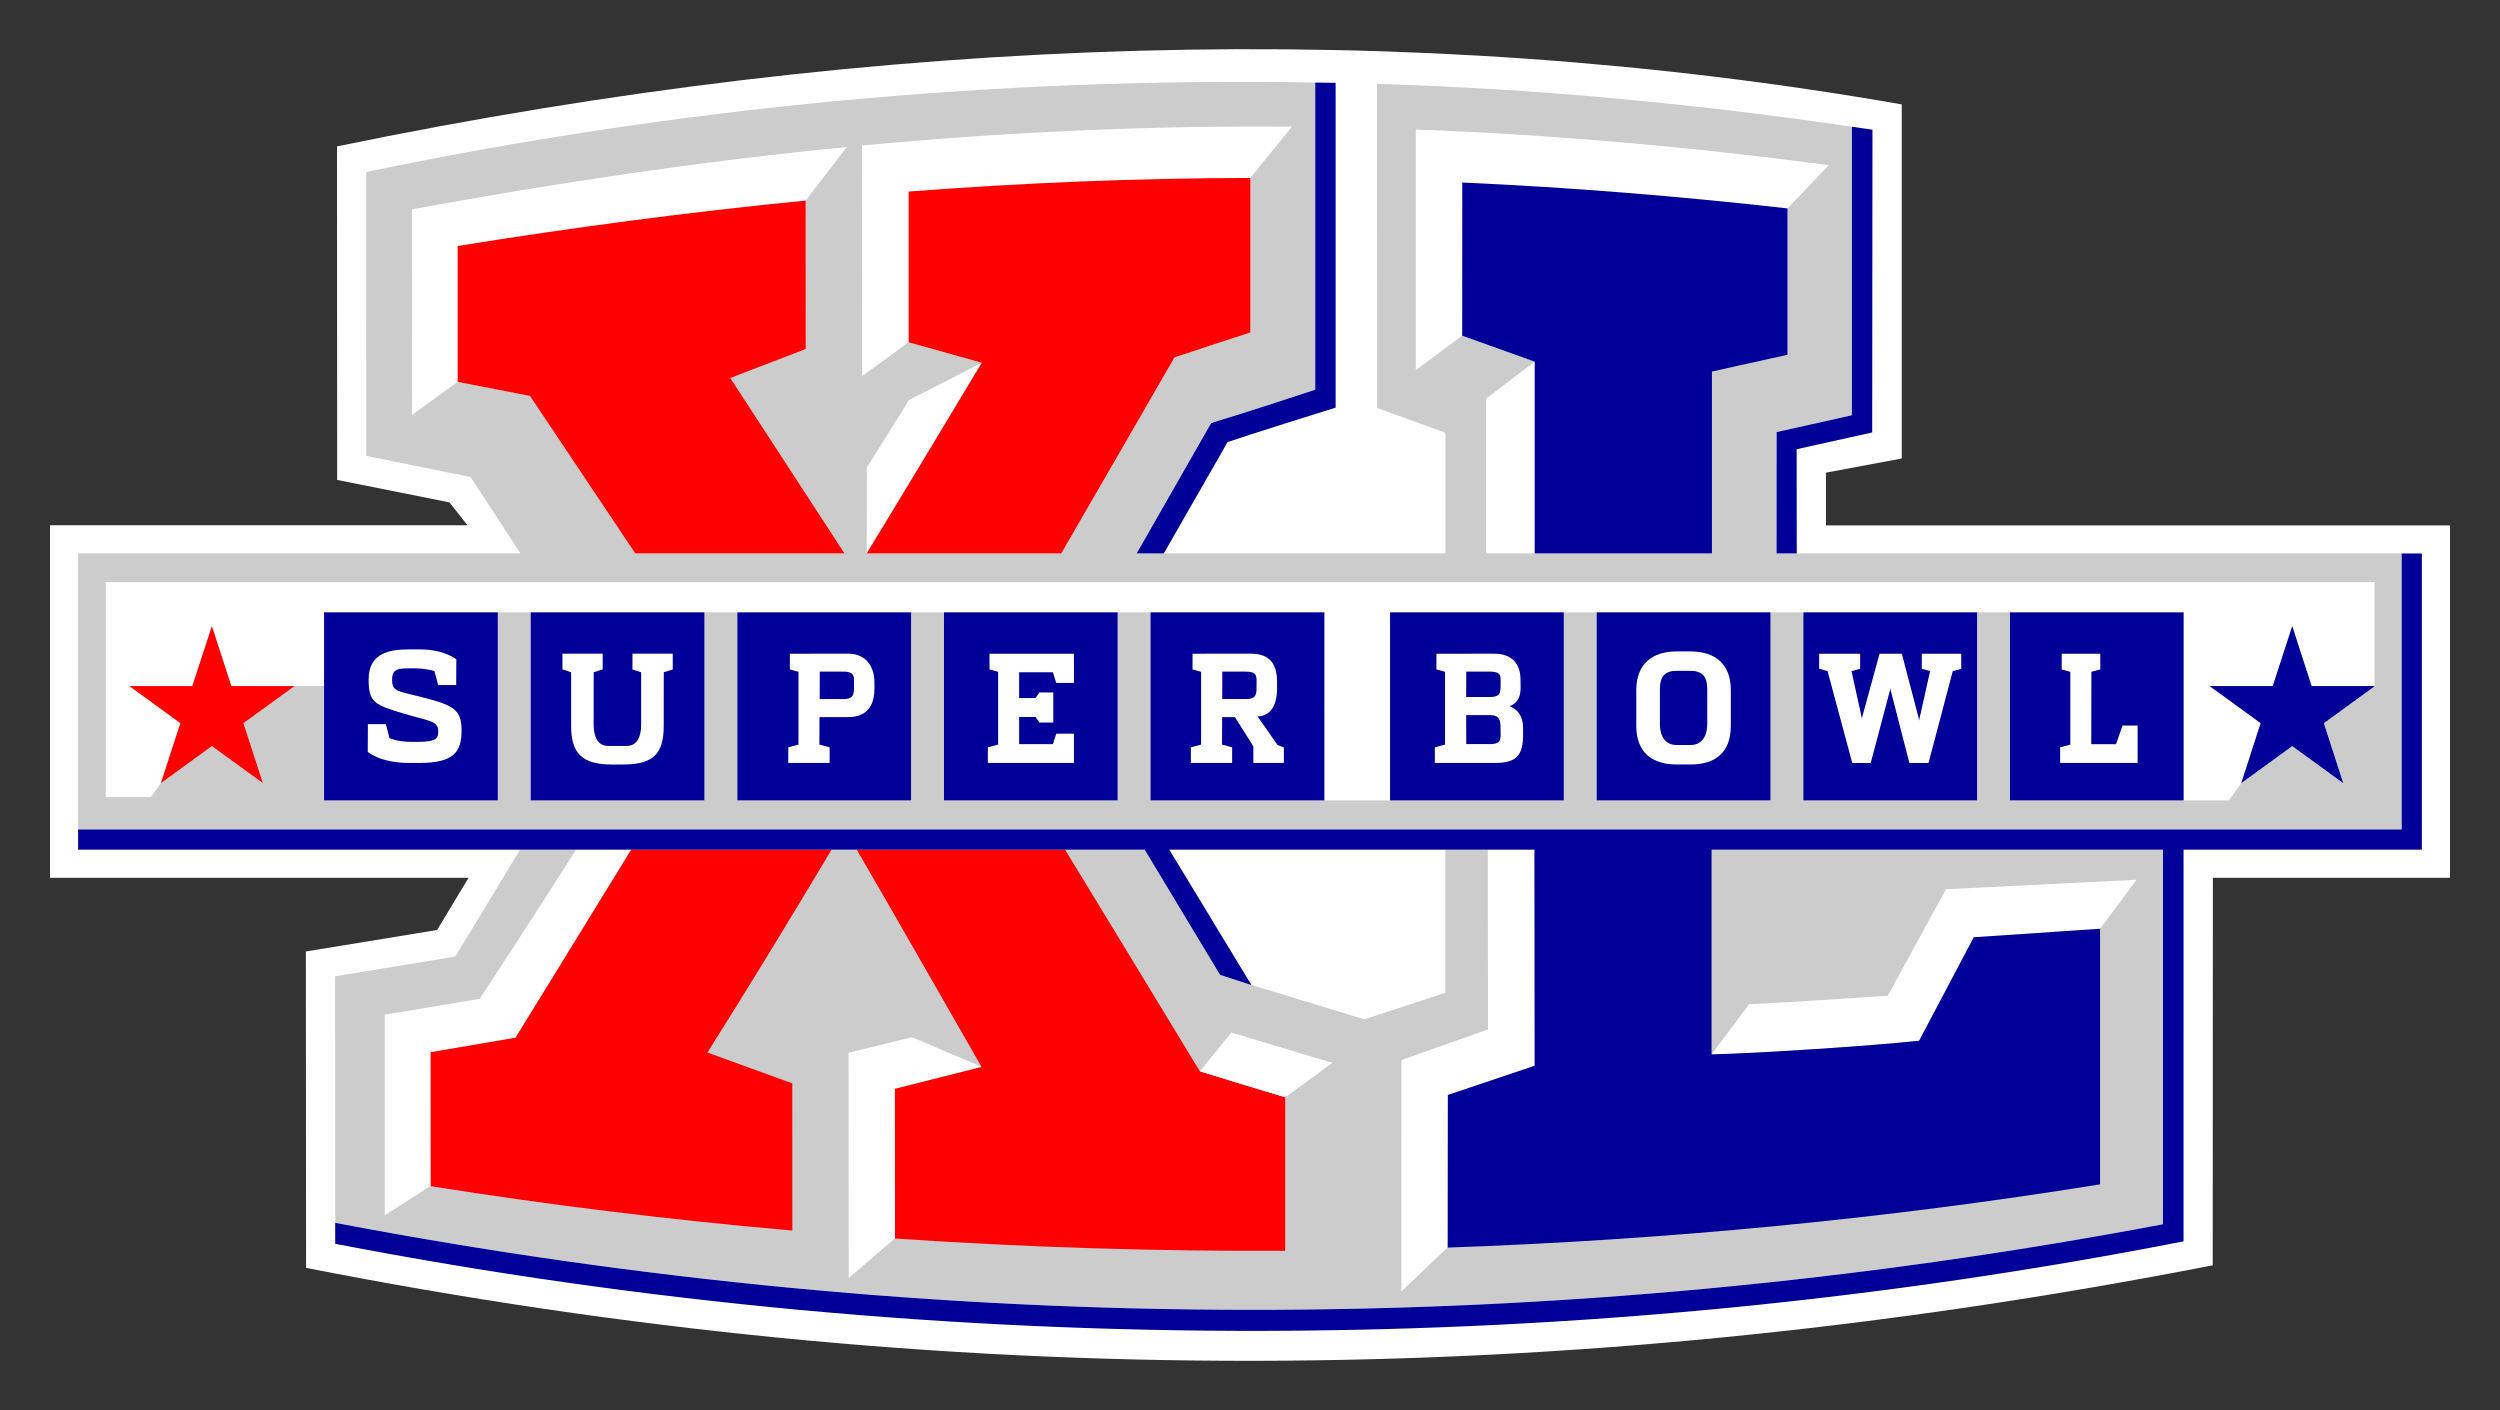 <?xml version="1.0" encoding="iso-8859-1"?>
<!-- Generator: Adobe Illustrator 14.0.0, SVG Export Plug-In . SVG Version: 6.00 Build 43363)  -->
<!DOCTYPE svg PUBLIC "-//W3C//DTD SVG 1.1//EN" "http://www.w3.org/Graphics/SVG/1.1/DTD/svg11.dtd">
<svg version="1.1" id="Layer_1" xmlns="http://www.w3.org/2000/svg" xmlns:xlink="http://www.w3.org/1999/xlink" x="0px" y="0px"
	 width="250px" height="141px" viewBox="0 0 250 141" style="enable-background:new 0 0 250 141;" xml:space="preserve">
<rect x="0" y="0" width="250" height="141" fill="#333333" stroke="none"/>
<g>
	<path style="fill:#FFFFFF;" d="M182.595,52.542v-5.276l7.579-1.417V10.441C140.921,1.814,88.286,3.355,33.701,14.64l0.015,33.356
		l11.226,2.241l1.809,2.29H5V87.78h41.854l-3.143,5.219l-13.127,2.149l0.024,31.639c63.445,12.474,125.849,12.396,190.664-0.257
		l0.015-38.75H245V52.542H182.595"/>
	<path style="fill:#CBD6DF;" d="M218.358,124.114c0-0.681,0-21.973,0.006-39.149h-0.006V124.114"/>
	<polyline style="fill:#CBD6DF;" points="18.027,72.315 16.082,78.322 18.035,72.318 18.027,72.315 	"/>
	<path style="fill:#CCCCCC;" d="M153.467,106.574l-8.681,2.922c0,0-0.007,10.161-0.015,15.235l-4.636,4.417l0.007-23.145l8.66-3.057
		l-0.02-17.982h-4.252v14.319l-8.102,2.651l-11.293-3.44l-8.211-13.53l-53.813,0.012c-0.455,0.772-11.56,18.795-11.56,18.795
		l-8.489,1.452c0,0,0.008,8.909,0.008,13.364l-4.597,2.942v-20.063l9.502-1.589c0,0,6.427-9.81,9.631-14.913H52
		c-3.307,5.517-6.483,10.698-6.483,10.698l-12.008,1.97c0,8.632,0.014,24.65,0.014,24.65c60.641,11.554,122.135,11.6,182.776,0.144
		V84.965h-62.852L153.467,106.574 M89.5,123.815c-1.543,1.352-3.087,2.678-4.63,3.999c-0.007-7.426-0.007-14.854-0.015-22.542
		l6.359-1.554l6.938,2.966l-8.661,2.199C89.492,113.86,89.5,118.838,89.5,123.815z M188.774,99.576l5.821-10.652l19.063-0.949
		l-3.65,4.901l-12.627,0.851l-5.468,10.344c-4.723,0.525-16.399,1.272-20.755,1.368l3.755-5.021
		C177.683,100.306,185.551,99.803,188.774,99.576z"/>
	<path style="fill:#CCCCCC;" d="M177.655,55.341c0-8.572,0.007-12.133,0.007-12.133l7.524-1.683V12.674
		c-15.749-2.316-31.596-3.805-47.481-4.287l0.013,32.409l6.827,2.477v12.068h-30.878c2.487-4.34,4.96-8.688,7.448-13.034
		c1.702-0.563,1.495-0.404,10.41-3.338c0-10.326,0-20.389,0-30.715C99.681,7.694,67.763,10.722,36.623,17.2
		c0.006,9.282,0.014,28.388,0.014,28.388L47.054,47.7l5,7.642H7.811v27.605H240.17V55.349v-0.007H177.655 M141.583,37.012V12.951
		c13.819,0.52,27.612,1.744,41.314,3.562l-4.146,4.329V35.48l-7.558,1.677v18.184h-17.712h-0.022h-4.85V39.86l4.857-3.694
		c-2.419-0.87-4.83-1.738-7.254-2.598L141.583,37.012z M129.188,12.665c-1.378,1.785-2.763,3.329-4.141,5.131
		c0,5.149-0.005,10.299-0.005,15.455c-2.528,0.813-5.058,1.647-7.592,2.492c-3.776,6.543-7.544,13.089-11.319,19.599H86.667
		l0.014-8.578l4.21-6.755l7.282-3.729l-7.31-2.049l-4.644,3.372c-0.008-7.766-0.008-15.279-0.014-23.05
		C100.494,13.201,114.844,12.546,129.188,12.665z M45.764,38.184l-4.56,3.307c-0.007-6.941-0.007-13.621-0.007-20.556
		c14.363-2.648,28.893-4.808,43.485-6.235l-4.112,5.357l0.007,14.85l-7.544,2.896l11.423,17.54H63.519L52.995,39.595L45.764,38.184z
		 M234.327,78.322l-5.104-3.713l-5.104,3.713l-1.234,1.718h-4.521h-17.368V61.236h-3.287V80.04h-17.374V61.236h-3.287V80.04h-17.381
		V61.236h-3.286V80.04h-17.375h-6.565h-17.389V61.236h-3.286V80.04H94.398V61.236h-3.287V80.04H73.736V61.236h-3.294V80.04H53.067
		V61.236h-3.286V80.04H32.407V68.605h-2.949l-5.112,3.713l1.95,6.004l-5.104-3.713l-5.109,3.713l-0.995,1.394h-4.52V58.212h226.881
		v10.393h0.043l-5.107,3.713L234.327,78.322z"/>
	<path style="fill:#FF0000;" d="M98.159,106.699l-8.667,2.185l0.008,14.969c12.985,0.879,26,1.282,39.02,1.229
		c0-5.119,0-10.236,0-15.35c-2.845-0.855-5.69-1.721-8.536-2.6c-4.492-7.401-8.983-14.807-13.476-22.167H85.675
		C89.085,90.826,98.159,106.699,98.159,106.699"/>
	<path style="fill:#FF0000;" d="M51.553,103.771l-8.489,1.452l0.008,13.364v0.033c11.986,1.905,24.049,3.378,36.162,4.438
		c0-4.908,0-9.813-0.006-14.721c-2.826-1.032-5.657-2.052-8.485-3.082c4.138-6.562,8.271-13.348,12.418-20.291H63.125
		C62.658,85.749,51.553,103.771,51.553,103.771"/>
	<path style="fill:#FF0000;" d="M86.667,55.341h19.463c3.775-6.509,7.543-13.055,11.319-19.599c2.535-0.844,5.064-1.678,7.592-2.492
		c0-5.156,0-10.306,0-15.455c-11.402,0.022-22.811,0.485-34.178,1.36c0,5.022,0,15.08,0,15.075l7.31,2.049
		C98.173,36.28,90.505,49.059,86.667,55.341"/>
	<path style="fill:#FF0000;" d="M73.033,37.802l7.544-2.896l-0.007-14.85c-11.667,1.141-23.282,2.694-34.806,4.542V38.19
		l7.231,1.405l10.524,15.746h20.937L73.033,37.802"/>
	<polyline style="fill:#FF0000;" points="29.458,68.605 23.139,68.605 21.19,62.606 19.227,68.605 12.93,68.605 18.035,72.318 
		16.082,78.322 21.19,74.609 26.295,78.322 24.345,72.318 29.458,68.605 	"/>
	<polyline style="fill:#005495;" points="133.563,40.765 133.508,40.78 133.563,40.765 	"/>
	<path style="fill:#000099;" d="M49.781,61.236H32.407v7.369V80.04h17.375V61.236 M41.956,76.296H40.97
		c-2.991,0-4.195-1.115-4.195-1.115l0.013-2.767h1.799l0.364,1.4c0,0,0.779,0.372,2.199,0.372h0.626c1.915,0,2.046-0.38,2.046-1.055
		c0-1.058-0.889-1.014-3.355-1.744c-3.073-0.902-3.603-1.167-3.603-3.459c0-2.737,2.294-2.989,4.106-2.989h0.996
		c2.511,0,3.668,1,3.668,1l-0.014,2.568h-1.797l-0.378-1.382c-0.208-0.119-1.2-0.292-1.834-0.292h-0.345
		c-1.364,0-2.053,0-2.053,1.095c0,1.315,0.448,1.108,3.514,1.929c2.652,0.712,3.431,1.165,3.431,3.181
		C46.158,75.142,45.441,76.296,41.956,76.296z"/>
	<path style="fill:#000099;" d="M70.442,61.236H53.067V80.04h17.375V61.236 M67.273,66.941l-0.895,0.284l-0.006,5.354
		c0,2.724-0.965,3.871-4.044,3.871h-1.15c-2.998,0-4.065-1.131-4.065-3.871v-5.354l-0.869-0.284v-1.571h4.023v1.571l-0.898,0.284
		l-0.004,5.219c0,1.168,0.366,2.147,1.451,2.147h1.844c1.095,0,1.454-0.979,1.454-2.147v-5.219l-0.869-0.284v-1.571h4.03V66.941z"/>
	<path style="fill:#000099;" d="M91.111,61.236H73.736V80.04h17.375V61.236 M84.814,71.71H83.12h-1.172l-0.007,2.748l1.021,0.273
		v1.564h-4.134v-1.564l1.02-0.273v-7.277l-0.861-0.239v-1.571l5.829-0.003c1.937,0,2.625,1.484,2.625,2.841l0.006,0.638
		C87.445,70.24,86.95,71.71,84.814,71.71z"/>
	<path style="fill:#000099;" d="M84.339,67.162h-2.364l-0.006,2.744h2.377c0.606,0,0.833-0.185,0.938-0.39
		c0.061-0.118,0.088-0.265,0.103-0.433c0.013-0.179,0.013-0.363,0.013-0.551c0-0.193,0.007-0.38,0-0.557
		c0-0.177-0.021-0.315-0.075-0.425C85.234,67.346,85.014,67.162,84.339,67.162"/>
	<path style="fill:#000099;" d="M111.765,61.236H94.398V80.04h17.367V61.236 M107.397,68.295h-1.771l-0.336-1.07h-3.376v2.581h1.64
		l0.392-0.562h1.385v3.007h-1.385l-0.386-0.549h-1.646v2.714h3.376l0.336-1.048h1.771v2.927h-8.612v-1.564l1.028-0.273v-7.277
		l-0.862-0.239v-1.571h8.447V68.295z"/>
	<path style="fill:#000099;" d="M125.544,69.517c0.06-0.118,0.089-0.265,0.103-0.433c0.008-0.179,0.008-0.363,0.008-0.551
		c0-0.193,0.012-0.38,0-0.557c0-0.177-0.022-0.315-0.07-0.425c-0.09-0.204-0.31-0.388-0.985-0.388h-2.369l-0.008,2.744h2.384
		C125.213,69.906,125.441,69.721,125.544,69.517"/>
	<path style="fill:#000099;" d="M115.051,80.04h17.389V61.236h-17.389V80.04 M119.088,74.731l1.02-0.273v-7.277l-0.854-0.239v-1.571
		l5.821-0.003c1.943,0,2.631,1.067,2.631,2.841v0.638c0,2.051-0.937,2.787-1.957,2.787l1.998,2.861l0.64,0.252v1.55h-3.053v-1.663
		l-1.838-2.923h-1.281l-0.013,2.748l1.012,0.273v1.564h-4.127V74.731z"/>
	<path style="fill:#000099;" d="M149.002,67.162h-2.377l-0.008,2.539h2.385c0.605,0,0.842-0.173,0.943-0.362
		c0.063-0.106,0.083-0.236,0.099-0.396c0.02-0.163,0.012-0.337,0.012-0.51c0-0.179,0.008-0.354,0.008-0.52
		c-0.008-0.159-0.035-0.289-0.075-0.392C149.899,67.335,149.67,67.162,149.002,67.162"/>
	<path style="fill:#000099;" d="M150.044,72.46c-0.016-0.184-0.035-0.348-0.104-0.489c-0.11-0.254-0.344-0.458-0.938-0.458h-2.385
		l0.008,2.896h2.377c0.668,0,0.89-0.179,0.979-0.38c0.048-0.111,0.075-0.258,0.083-0.432c0-0.178-0.008-0.366-0.008-0.563
		C150.056,72.854,150.063,72.656,150.044,72.46"/>
	<path style="fill:#000099;" d="M156.381,61.236h-17.375V80.04h17.375V61.236 M152.309,73.452c0,2.158-0.709,2.844-2.846,2.844
		h-5.979v-1.564l1.019-0.273v-7.277l-0.86-0.239v-1.571l5.782-0.003c1.925,0,2.623,1.186,2.623,2.564l0.015,0.77
		c0,0.874-0.207,1.582-1.109,1.92c0.984,0.381,1.356,1.191,1.356,2.199V73.452z"/>
	<path style="fill:#000099;" d="M167.624,74.498h1.461c1.089,0,1.64-0.895,1.64-2.058v-3.564c0-1.256-0.545-1.79-1.654-1.79h-1.433
		c-1.108,0-1.646,0.534-1.646,1.79v3.564C165.991,73.604,166.536,74.498,167.624,74.498"/>
	<path style="fill:#000099;" d="M159.667,80.04h17.381V61.236h-17.381V80.04 M163.629,69.012c0-2.601,1.578-3.873,4.064-3.873
		l1.35,0.003c2.509,0,4.038,1.286,4.038,3.87v3.564c0,2.725-1.592,3.873-4.038,3.873H167.7c-2.438,0-4.071-1.14-4.071-3.873V69.012z
		"/>
	<path style="fill:#000099;" d="M180.335,80.04h17.374V61.236h-17.374V80.04 M181.92,65.371h4.094v1.508l-0.862,0.232l1.012,4.62
		l0.021,0.164l0.028-0.164l1.742-6.36h2.231l1.708,6.539l0.029,0.165l0.014-0.165l1.073-4.798l-0.832-0.232v-1.508h3.946v1.508
		l-0.847,0.232l-2.425,9.185h-1.915l-1.874-7.289l-0.027-0.184l-0.034,0.184l-1.93,7.289h-1.847l-2.467-9.185l-0.84-0.232V65.371z"
		/>
	<path style="fill:#000099;" d="M218.364,61.236h-17.368V80.04h17.368V61.236 M213.762,76.296h-7.749v-1.564l1.019-0.273v-7.277
		l-0.861-0.239v-1.571h3.858v1.571l-0.89,0.239l-0.013,7.236h2.474l0.654-1.867h1.508V76.296z"/>
	<polyline style="fill:#000099;" points="224.119,78.322 229.224,74.609 234.327,78.322 232.384,72.318 237.491,68.605 
		237.448,68.605 231.165,68.605 229.224,62.606 227.272,68.605 220.955,68.605 226.06,72.318 224.119,78.322 	"/>
	<path style="fill:#000099;" d="M177.655,55.341h2.019l-0.007-10.419l7.553-1.679l0.026-30.271c0,0-1.386-0.197-2.06-0.299v28.852
		l-7.524,1.683L177.655,55.341"/>
	<path style="fill:#000099;" d="M122.761,44.208c1.571-0.554,10.06-3.225,10.747-3.427l0.055-0.015c0-10.911,0-21.566,0-32.482
		c-0.674-0.014-1.356-0.016-2.038-0.029c0,10.326,0,20.389,0,30.715c-8.916,2.935-8.708,2.776-10.41,3.338
		c-2.487,4.346-4.961,8.694-7.448,13.034h2.715C119.646,49.633,122.636,44.411,122.761,44.208"/>
	<path style="fill:#000099;" d="M153.467,55.341h17.727V37.157l7.558-1.677V20.841c-10.816-1.22-21.646-2.1-32.524-2.588
		l-0.007,15.312l-0.007,0.004l7.254,2.598V55.341"/>
	<path style="fill:#000099;" d="M240.17,55.349v27.598H7.811v2.019h106.662l7.536,12.517l3.127,1.014l-8.211-13.53h36.521
		l0.02,21.609l-8.681,2.922l-0.015,15.261c21.867-0.766,43.699-2.852,65.236-6.325V92.876l-12.627,0.851l-5.468,10.344
		c-4.723,0.525-16.399,1.272-20.755,1.368V84.965h45.141v37.462c-60.641,11.456-122.135,11.41-182.776-0.144v2.076v0.019
		c61.37,11.855,125.249,11.446,184.835-0.244v-0.02V84.965h0.006h23.824V55.349H240.17"/>
	<path style="fill:#FFFFFF;" d="M119.984,107.132c2.845,0.879,5.691,1.744,8.536,2.6l4.714-3.445l-10.101-3.031L119.984,107.132"/>
</g>
</svg>

